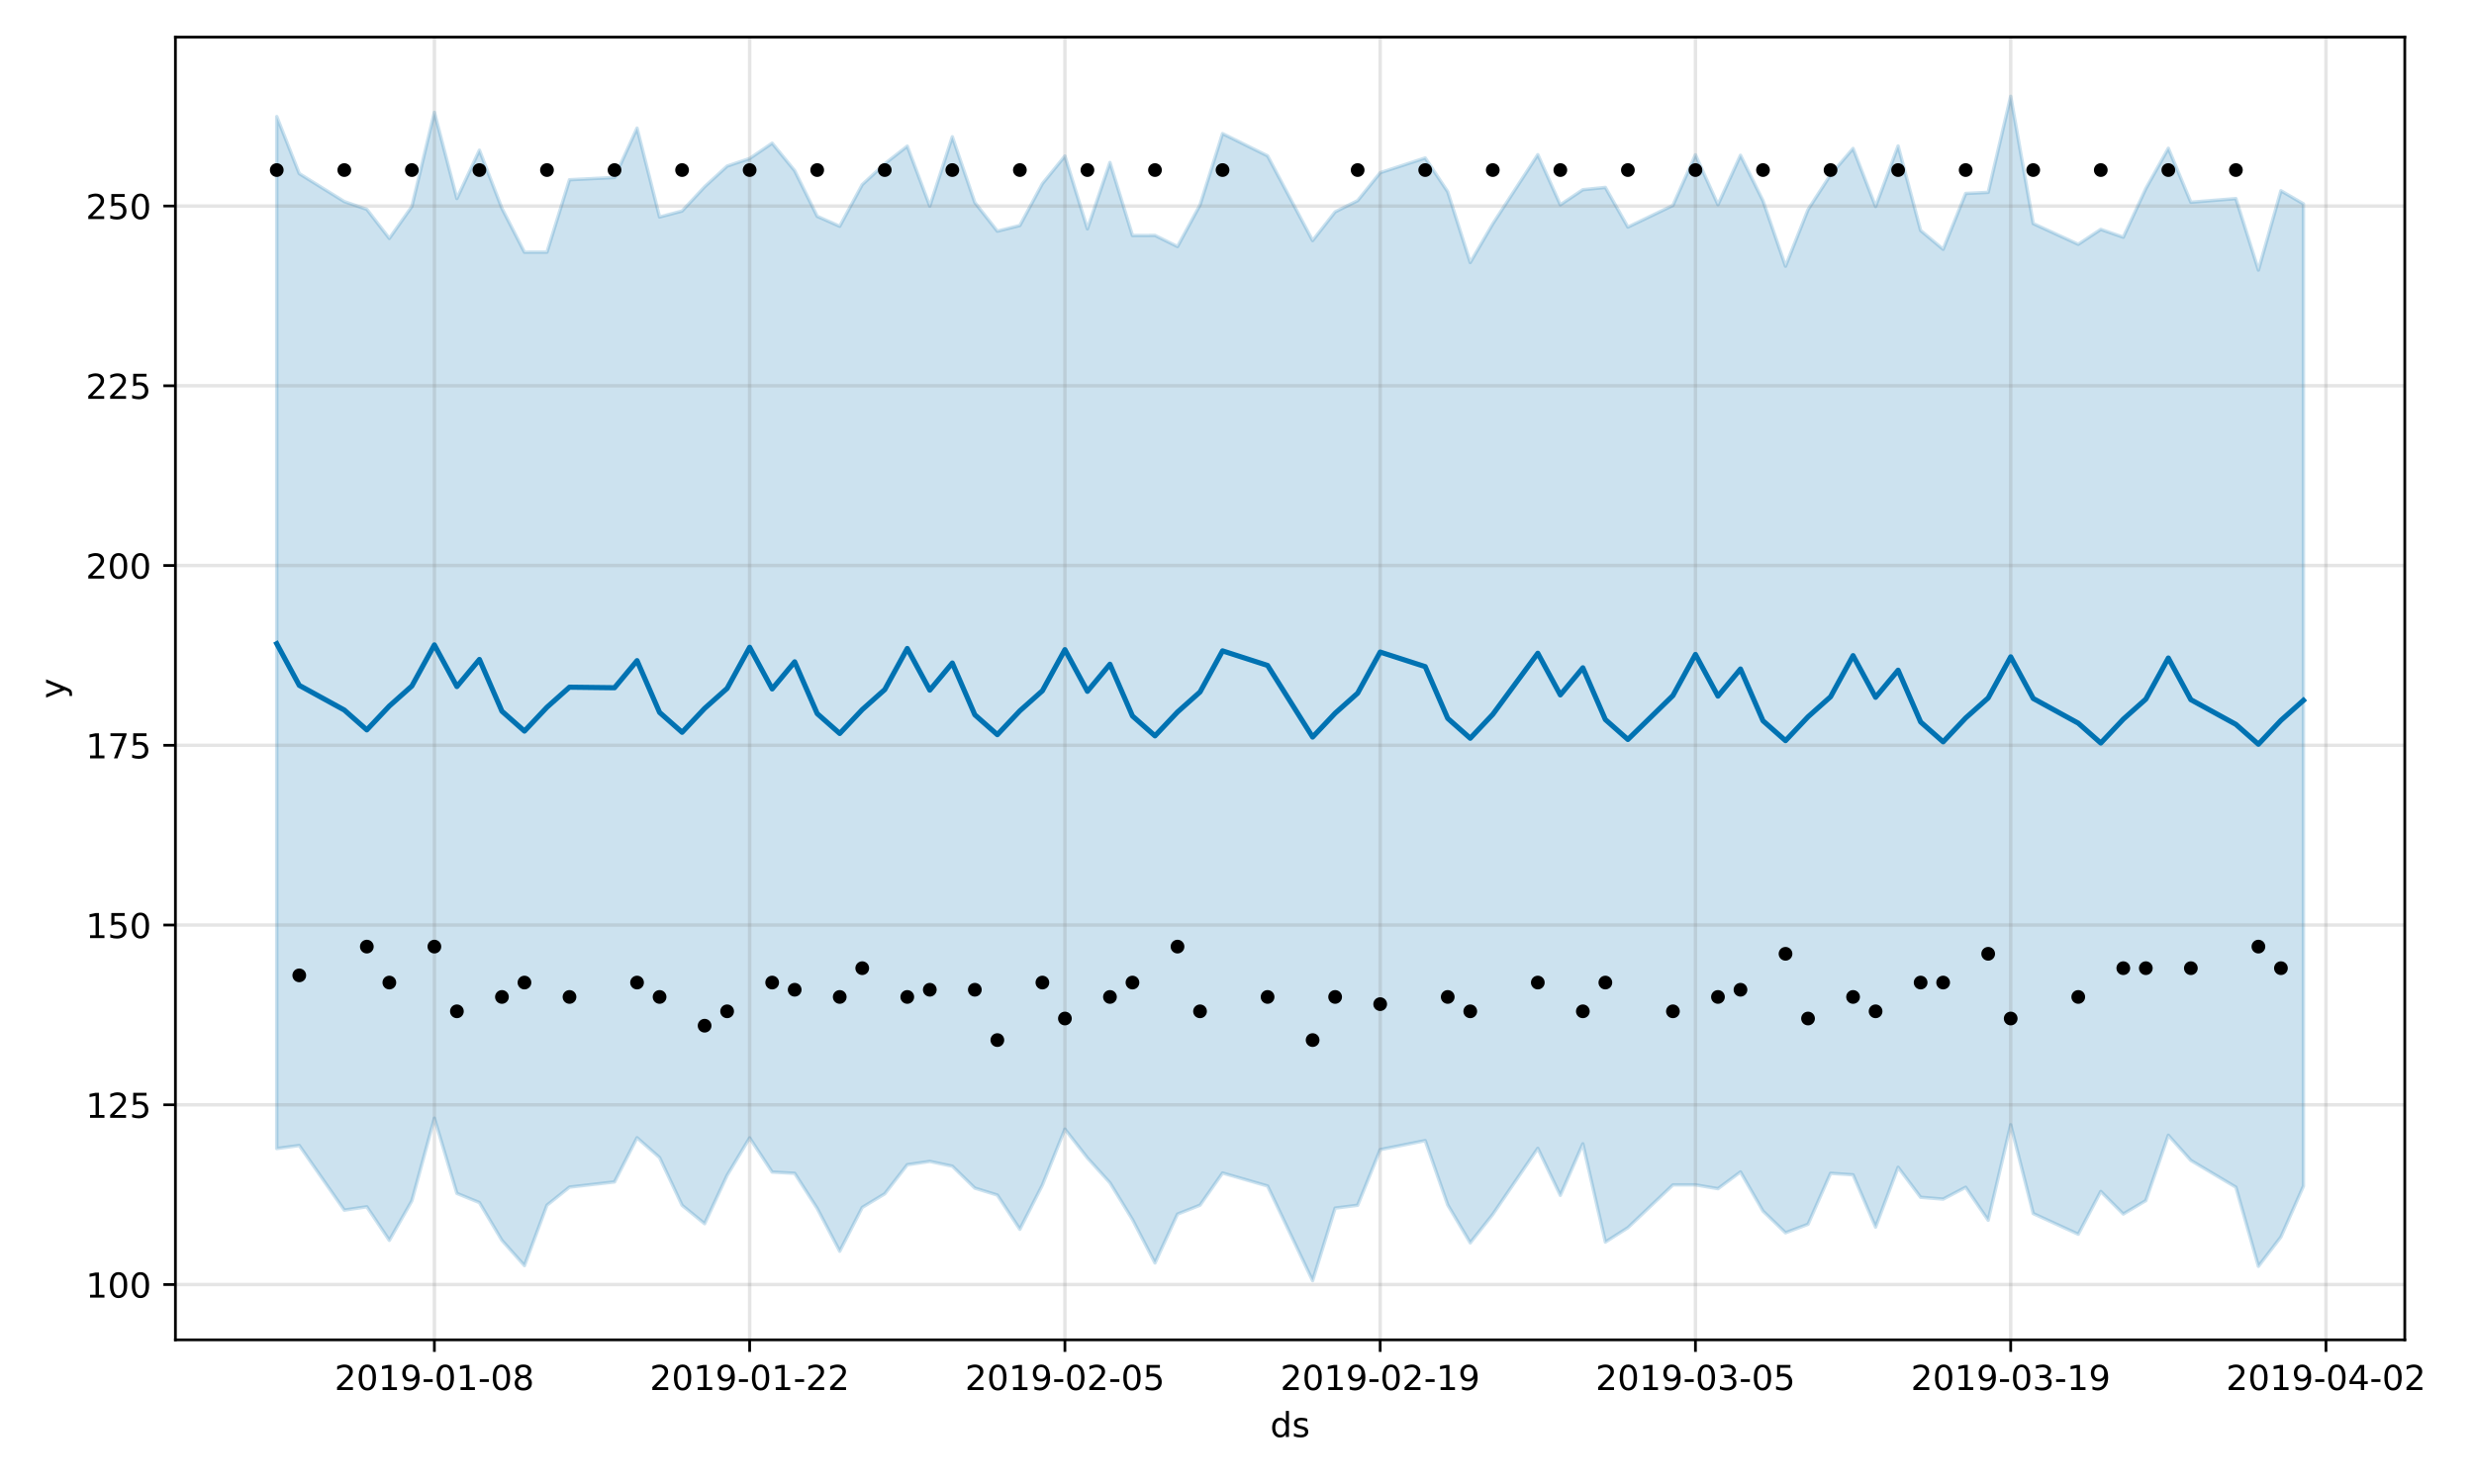<?xml version="1.0" encoding="utf-8" standalone="no"?>
<!DOCTYPE svg PUBLIC "-//W3C//DTD SVG 1.1//EN"
  "http://www.w3.org/Graphics/SVG/1.1/DTD/svg11.dtd">
<!-- Created with matplotlib (https://matplotlib.org/) -->
<svg height="432pt" version="1.1" viewBox="0 0 720 432" width="720pt" xmlns="http://www.w3.org/2000/svg" xmlns:xlink="http://www.w3.org/1999/xlink">
 <defs>
  <style type="text/css">
*{stroke-linecap:butt;stroke-linejoin:round;}
  </style>
 </defs>
 <g id="figure_1">
  <g id="patch_1">
   <path d="M 0 432 
L 720 432 
L 720 0 
L 0 0 
z
" style="fill:#ffffff;"/>
  </g>
  <g id="axes_1">
   <g id="patch_2">
    <path d="M 51.05 390.04 
L 699.857 390.04 
L 699.857 10.8 
L 51.05 10.8 
z
" style="fill:#ffffff;"/>
   </g>
   <g id="PolyCollection_1">
    <defs>
     <path d="M 80.541 -398.064 
L 80.541 -97.652 
L 87.095 -98.541 
L 100.202 -79.726 
L 106.756 -80.696 
L 113.309 -70.924 
L 119.863 -82.439 
L 126.417 -106.493 
L 132.97 -84.598 
L 139.524 -81.917 
L 146.077 -70.921 
L 152.631 -63.577 
L 159.185 -81.162 
L 165.738 -86.425 
L 178.845 -87.931 
L 185.399 -100.795 
L 191.953 -95.029 
L 198.506 -81.13 
L 205.06 -75.774 
L 211.613 -89.851 
L 218.167 -100.759 
L 224.721 -90.798 
L 231.274 -90.443 
L 237.828 -80.222 
L 244.381 -67.769 
L 250.935 -80.5 
L 257.489 -84.482 
L 264.042 -92.944 
L 270.596 -93.905 
L 277.15 -92.519 
L 283.703 -86.131 
L 290.257 -84.108 
L 296.81 -74.151 
L 303.364 -87.032 
L 309.918 -103.302 
L 316.471 -94.914 
L 323.025 -87.682 
L 329.578 -76.982 
L 336.132 -64.354 
L 342.686 -78.562 
L 349.239 -81.161 
L 355.793 -90.53 
L 368.9 -86.745 
L 382.007 -59.198 
L 388.561 -80.313 
L 395.114 -81.132 
L 401.668 -97.335 
L 414.775 -99.956 
L 421.329 -81.246 
L 427.883 -70.201 
L 434.436 -78.481 
L 447.543 -97.708 
L 454.097 -84.036 
L 460.651 -99.029 
L 467.204 -70.427 
L 473.758 -74.607 
L 486.865 -87.063 
L 493.419 -87.082 
L 499.972 -85.967 
L 506.526 -90.84 
L 513.079 -79.448 
L 519.633 -73.132 
L 526.187 -75.61 
L 532.74 -90.438 
L 539.294 -90.006 
L 545.847 -74.796 
L 552.401 -92.189 
L 558.955 -83.466 
L 565.508 -82.929 
L 572.062 -86.38 
L 578.616 -76.781 
L 585.169 -104.565 
L 591.723 -78.733 
L 604.83 -72.709 
L 611.384 -85.161 
L 617.937 -78.591 
L 624.491 -82.498 
L 631.044 -101.525 
L 637.598 -94.195 
L 650.705 -86.399 
L 657.259 -63.376 
L 663.812 -71.933 
L 670.366 -86.715 
L 670.366 -372.665 
L 670.366 -372.665 
L 663.812 -376.474 
L 657.259 -353.38 
L 650.705 -374.189 
L 637.598 -373.137 
L 631.044 -388.833 
L 624.491 -377.089 
L 617.937 -362.954 
L 611.384 -365.226 
L 604.83 -360.888 
L 591.723 -366.92 
L 585.169 -403.962 
L 578.616 -376.005 
L 572.062 -375.688 
L 565.508 -359.431 
L 558.955 -364.908 
L 552.401 -389.51 
L 545.847 -371.887 
L 539.294 -388.789 
L 532.74 -381.12 
L 526.187 -370.979 
L 519.633 -354.511 
L 513.079 -373.541 
L 506.526 -386.791 
L 499.972 -372.414 
L 493.419 -386.937 
L 486.865 -372.204 
L 473.758 -365.898 
L 467.204 -377.442 
L 460.651 -376.781 
L 454.097 -372.382 
L 447.543 -386.978 
L 434.436 -366.829 
L 427.883 -355.578 
L 421.329 -376.172 
L 414.775 -386.018 
L 401.668 -381.722 
L 395.114 -373.599 
L 388.561 -370.332 
L 382.007 -361.963 
L 368.9 -386.634 
L 355.793 -393.107 
L 349.239 -372.328 
L 342.686 -360.228 
L 336.132 -363.473 
L 329.578 -363.445 
L 323.025 -384.702 
L 316.471 -365.382 
L 309.918 -386.584 
L 303.364 -378.53 
L 296.81 -366.361 
L 290.257 -364.708 
L 283.703 -373.052 
L 277.15 -392.183 
L 270.596 -371.992 
L 264.042 -389.455 
L 257.489 -384.32 
L 250.935 -378.253 
L 244.381 -366.139 
L 237.828 -369.033 
L 231.274 -382.307 
L 224.721 -390.323 
L 218.167 -385.853 
L 211.613 -383.65 
L 205.06 -377.631 
L 198.506 -370.566 
L 191.953 -368.835 
L 185.399 -394.702 
L 178.845 -380.332 
L 165.738 -379.678 
L 159.185 -358.604 
L 152.631 -358.585 
L 146.077 -371.354 
L 139.524 -388.274 
L 132.97 -374.212 
L 126.417 -399.306 
L 119.863 -371.887 
L 113.309 -362.601 
L 106.756 -371.062 
L 100.202 -373.323 
L 87.095 -381.47 
L 80.541 -398.064 
z
" id="m9d3885a74e" style="stroke:#0072b2;stroke-opacity:0.2;"/>
    </defs>
    <g clip-path="url(#pf65ac2bc57)">
     <use style="fill:#0072b2;fill-opacity:0.2;stroke:#0072b2;stroke-opacity:0.2;" x="0" xlink:href="#m9d3885a74e" y="432"/>
    </g>
   </g>
   <g id="matplotlib.axis_1">
    <g id="xtick_1">
     <g id="line2d_1">
      <path clip-path="url(#pf65ac2bc57)" d="M 126.417 390.04 
L 126.417 10.8 
" style="fill:none;stroke:#808080;stroke-linecap:square;stroke-opacity:0.2;"/>
     </g>
     <g id="line2d_2">
      <defs>
       <path d="M 0 0 
L 0 3.5 
" id="m117e976477" style="stroke:#000000;stroke-width:0.8;"/>
      </defs>
      <g>
       <use style="stroke:#000000;stroke-width:0.8;" x="126.417" xlink:href="#m117e976477" y="390.04"/>
      </g>
     </g>
     <g id="text_1">
      <!-- 2019-01-08 -->
      <defs>
       <path d="M 19.188 8.297 
L 53.609 8.297 
L 53.609 0 
L 7.328 0 
L 7.328 8.297 
Q 12.938 14.109 22.625 23.891 
Q 32.328 33.688 34.812 36.531 
Q 39.547 41.844 41.422 45.531 
Q 43.312 49.219 43.312 52.781 
Q 43.312 58.594 39.234 62.25 
Q 35.156 65.922 28.609 65.922 
Q 23.969 65.922 18.812 64.312 
Q 13.672 62.703 7.812 59.422 
L 7.812 69.391 
Q 13.766 71.781 18.938 73 
Q 24.125 74.219 28.422 74.219 
Q 39.75 74.219 46.484 68.547 
Q 53.219 62.891 53.219 53.422 
Q 53.219 48.922 51.531 44.891 
Q 49.859 40.875 45.406 35.406 
Q 44.188 33.984 37.641 27.219 
Q 31.109 20.453 19.188 8.297 
z
" id="DejaVuSans-50"/>
       <path d="M 31.781 66.406 
Q 24.172 66.406 20.328 58.906 
Q 16.5 51.422 16.5 36.375 
Q 16.5 21.391 20.328 13.891 
Q 24.172 6.391 31.781 6.391 
Q 39.453 6.391 43.281 13.891 
Q 47.125 21.391 47.125 36.375 
Q 47.125 51.422 43.281 58.906 
Q 39.453 66.406 31.781 66.406 
z
M 31.781 74.219 
Q 44.047 74.219 50.516 64.516 
Q 56.984 54.828 56.984 36.375 
Q 56.984 17.969 50.516 8.266 
Q 44.047 -1.422 31.781 -1.422 
Q 19.531 -1.422 13.062 8.266 
Q 6.594 17.969 6.594 36.375 
Q 6.594 54.828 13.062 64.516 
Q 19.531 74.219 31.781 74.219 
z
" id="DejaVuSans-48"/>
       <path d="M 12.406 8.297 
L 28.516 8.297 
L 28.516 63.922 
L 10.984 60.406 
L 10.984 69.391 
L 28.422 72.906 
L 38.281 72.906 
L 38.281 8.297 
L 54.391 8.297 
L 54.391 0 
L 12.406 0 
z
" id="DejaVuSans-49"/>
       <path d="M 10.984 1.516 
L 10.984 10.5 
Q 14.703 8.734 18.5 7.812 
Q 22.312 6.891 25.984 6.891 
Q 35.75 6.891 40.891 13.453 
Q 46.047 20.016 46.781 33.406 
Q 43.953 29.203 39.594 26.953 
Q 35.25 24.703 29.984 24.703 
Q 19.047 24.703 12.672 31.312 
Q 6.297 37.938 6.297 49.422 
Q 6.297 60.641 12.938 67.422 
Q 19.578 74.219 30.609 74.219 
Q 43.266 74.219 49.922 64.516 
Q 56.594 54.828 56.594 36.375 
Q 56.594 19.141 48.406 8.859 
Q 40.234 -1.422 26.422 -1.422 
Q 22.703 -1.422 18.891 -0.688 
Q 15.094 0.047 10.984 1.516 
z
M 30.609 32.422 
Q 37.25 32.422 41.125 36.953 
Q 45.016 41.5 45.016 49.422 
Q 45.016 57.281 41.125 61.844 
Q 37.25 66.406 30.609 66.406 
Q 23.969 66.406 20.094 61.844 
Q 16.219 57.281 16.219 49.422 
Q 16.219 41.5 20.094 36.953 
Q 23.969 32.422 30.609 32.422 
z
" id="DejaVuSans-57"/>
       <path d="M 4.891 31.391 
L 31.203 31.391 
L 31.203 23.391 
L 4.891 23.391 
z
" id="DejaVuSans-45"/>
       <path d="M 31.781 34.625 
Q 24.75 34.625 20.719 30.859 
Q 16.703 27.094 16.703 20.516 
Q 16.703 13.922 20.719 10.156 
Q 24.75 6.391 31.781 6.391 
Q 38.812 6.391 42.859 10.172 
Q 46.922 13.969 46.922 20.516 
Q 46.922 27.094 42.891 30.859 
Q 38.875 34.625 31.781 34.625 
z
M 21.922 38.812 
Q 15.578 40.375 12.031 44.719 
Q 8.5 49.078 8.5 55.328 
Q 8.5 64.062 14.719 69.141 
Q 20.953 74.219 31.781 74.219 
Q 42.672 74.219 48.875 69.141 
Q 55.078 64.062 55.078 55.328 
Q 55.078 49.078 51.531 44.719 
Q 48 40.375 41.703 38.812 
Q 48.828 37.156 52.797 32.312 
Q 56.781 27.484 56.781 20.516 
Q 56.781 9.906 50.312 4.234 
Q 43.844 -1.422 31.781 -1.422 
Q 19.734 -1.422 13.25 4.234 
Q 6.781 9.906 6.781 20.516 
Q 6.781 27.484 10.781 32.312 
Q 14.797 37.156 21.922 38.812 
z
M 18.312 54.391 
Q 18.312 48.734 21.844 45.562 
Q 25.391 42.391 31.781 42.391 
Q 38.141 42.391 41.719 45.562 
Q 45.312 48.734 45.312 54.391 
Q 45.312 60.062 41.719 63.234 
Q 38.141 66.406 31.781 66.406 
Q 25.391 66.406 21.844 63.234 
Q 18.312 60.062 18.312 54.391 
z
" id="DejaVuSans-56"/>
      </defs>
      <g transform="translate(97.359 404.638)scale(0.1 -0.1)">
       <use xlink:href="#DejaVuSans-50"/>
       <use x="63.623" xlink:href="#DejaVuSans-48"/>
       <use x="127.246" xlink:href="#DejaVuSans-49"/>
       <use x="190.869" xlink:href="#DejaVuSans-57"/>
       <use x="254.492" xlink:href="#DejaVuSans-45"/>
       <use x="290.576" xlink:href="#DejaVuSans-48"/>
       <use x="354.199" xlink:href="#DejaVuSans-49"/>
       <use x="417.822" xlink:href="#DejaVuSans-45"/>
       <use x="453.906" xlink:href="#DejaVuSans-48"/>
       <use x="517.529" xlink:href="#DejaVuSans-56"/>
      </g>
     </g>
    </g>
    <g id="xtick_2">
     <g id="line2d_3">
      <path clip-path="url(#pf65ac2bc57)" d="M 218.167 390.04 
L 218.167 10.8 
" style="fill:none;stroke:#808080;stroke-linecap:square;stroke-opacity:0.2;"/>
     </g>
     <g id="line2d_4">
      <g>
       <use style="stroke:#000000;stroke-width:0.8;" x="218.167" xlink:href="#m117e976477" y="390.04"/>
      </g>
     </g>
     <g id="text_2">
      <!-- 2019-01-22 -->
      <g transform="translate(189.109 404.638)scale(0.1 -0.1)">
       <use xlink:href="#DejaVuSans-50"/>
       <use x="63.623" xlink:href="#DejaVuSans-48"/>
       <use x="127.246" xlink:href="#DejaVuSans-49"/>
       <use x="190.869" xlink:href="#DejaVuSans-57"/>
       <use x="254.492" xlink:href="#DejaVuSans-45"/>
       <use x="290.576" xlink:href="#DejaVuSans-48"/>
       <use x="354.199" xlink:href="#DejaVuSans-49"/>
       <use x="417.822" xlink:href="#DejaVuSans-45"/>
       <use x="453.906" xlink:href="#DejaVuSans-50"/>
       <use x="517.529" xlink:href="#DejaVuSans-50"/>
      </g>
     </g>
    </g>
    <g id="xtick_3">
     <g id="line2d_5">
      <path clip-path="url(#pf65ac2bc57)" d="M 309.918 390.04 
L 309.918 10.8 
" style="fill:none;stroke:#808080;stroke-linecap:square;stroke-opacity:0.2;"/>
     </g>
     <g id="line2d_6">
      <g>
       <use style="stroke:#000000;stroke-width:0.8;" x="309.918" xlink:href="#m117e976477" y="390.04"/>
      </g>
     </g>
     <g id="text_3">
      <!-- 2019-02-05 -->
      <defs>
       <path d="M 10.797 72.906 
L 49.516 72.906 
L 49.516 64.594 
L 19.828 64.594 
L 19.828 46.734 
Q 21.969 47.469 24.109 47.828 
Q 26.266 48.188 28.422 48.188 
Q 40.625 48.188 47.75 41.5 
Q 54.891 34.812 54.891 23.391 
Q 54.891 11.625 47.562 5.094 
Q 40.234 -1.422 26.906 -1.422 
Q 22.312 -1.422 17.547 -0.641 
Q 12.797 0.141 7.719 1.703 
L 7.719 11.625 
Q 12.109 9.234 16.797 8.062 
Q 21.484 6.891 26.703 6.891 
Q 35.156 6.891 40.078 11.328 
Q 45.016 15.766 45.016 23.391 
Q 45.016 31 40.078 35.438 
Q 35.156 39.891 26.703 39.891 
Q 22.75 39.891 18.812 39.016 
Q 14.891 38.141 10.797 36.281 
z
" id="DejaVuSans-53"/>
      </defs>
      <g transform="translate(280.86 404.638)scale(0.1 -0.1)">
       <use xlink:href="#DejaVuSans-50"/>
       <use x="63.623" xlink:href="#DejaVuSans-48"/>
       <use x="127.246" xlink:href="#DejaVuSans-49"/>
       <use x="190.869" xlink:href="#DejaVuSans-57"/>
       <use x="254.492" xlink:href="#DejaVuSans-45"/>
       <use x="290.576" xlink:href="#DejaVuSans-48"/>
       <use x="354.199" xlink:href="#DejaVuSans-50"/>
       <use x="417.822" xlink:href="#DejaVuSans-45"/>
       <use x="453.906" xlink:href="#DejaVuSans-48"/>
       <use x="517.529" xlink:href="#DejaVuSans-53"/>
      </g>
     </g>
    </g>
    <g id="xtick_4">
     <g id="line2d_7">
      <path clip-path="url(#pf65ac2bc57)" d="M 401.668 390.04 
L 401.668 10.8 
" style="fill:none;stroke:#808080;stroke-linecap:square;stroke-opacity:0.2;"/>
     </g>
     <g id="line2d_8">
      <g>
       <use style="stroke:#000000;stroke-width:0.8;" x="401.668" xlink:href="#m117e976477" y="390.04"/>
      </g>
     </g>
     <g id="text_4">
      <!-- 2019-02-19 -->
      <g transform="translate(372.61 404.638)scale(0.1 -0.1)">
       <use xlink:href="#DejaVuSans-50"/>
       <use x="63.623" xlink:href="#DejaVuSans-48"/>
       <use x="127.246" xlink:href="#DejaVuSans-49"/>
       <use x="190.869" xlink:href="#DejaVuSans-57"/>
       <use x="254.492" xlink:href="#DejaVuSans-45"/>
       <use x="290.576" xlink:href="#DejaVuSans-48"/>
       <use x="354.199" xlink:href="#DejaVuSans-50"/>
       <use x="417.822" xlink:href="#DejaVuSans-45"/>
       <use x="453.906" xlink:href="#DejaVuSans-49"/>
       <use x="517.529" xlink:href="#DejaVuSans-57"/>
      </g>
     </g>
    </g>
    <g id="xtick_5">
     <g id="line2d_9">
      <path clip-path="url(#pf65ac2bc57)" d="M 493.419 390.04 
L 493.419 10.8 
" style="fill:none;stroke:#808080;stroke-linecap:square;stroke-opacity:0.2;"/>
     </g>
     <g id="line2d_10">
      <g>
       <use style="stroke:#000000;stroke-width:0.8;" x="493.419" xlink:href="#m117e976477" y="390.04"/>
      </g>
     </g>
     <g id="text_5">
      <!-- 2019-03-05 -->
      <defs>
       <path d="M 40.578 39.312 
Q 47.656 37.797 51.625 33 
Q 55.609 28.219 55.609 21.188 
Q 55.609 10.406 48.188 4.484 
Q 40.766 -1.422 27.094 -1.422 
Q 22.516 -1.422 17.656 -0.516 
Q 12.797 0.391 7.625 2.203 
L 7.625 11.719 
Q 11.719 9.328 16.594 8.109 
Q 21.484 6.891 26.812 6.891 
Q 36.078 6.891 40.938 10.547 
Q 45.797 14.203 45.797 21.188 
Q 45.797 27.641 41.281 31.266 
Q 36.766 34.906 28.719 34.906 
L 20.219 34.906 
L 20.219 43.016 
L 29.109 43.016 
Q 36.375 43.016 40.234 45.922 
Q 44.094 48.828 44.094 54.297 
Q 44.094 59.906 40.109 62.906 
Q 36.141 65.922 28.719 65.922 
Q 24.656 65.922 20.016 65.031 
Q 15.375 64.156 9.812 62.312 
L 9.812 71.094 
Q 15.438 72.656 20.344 73.438 
Q 25.25 74.219 29.594 74.219 
Q 40.828 74.219 47.359 69.109 
Q 53.906 64.016 53.906 55.328 
Q 53.906 49.266 50.438 45.094 
Q 46.969 40.922 40.578 39.312 
z
" id="DejaVuSans-51"/>
      </defs>
      <g transform="translate(464.361 404.638)scale(0.1 -0.1)">
       <use xlink:href="#DejaVuSans-50"/>
       <use x="63.623" xlink:href="#DejaVuSans-48"/>
       <use x="127.246" xlink:href="#DejaVuSans-49"/>
       <use x="190.869" xlink:href="#DejaVuSans-57"/>
       <use x="254.492" xlink:href="#DejaVuSans-45"/>
       <use x="290.576" xlink:href="#DejaVuSans-48"/>
       <use x="354.199" xlink:href="#DejaVuSans-51"/>
       <use x="417.822" xlink:href="#DejaVuSans-45"/>
       <use x="453.906" xlink:href="#DejaVuSans-48"/>
       <use x="517.529" xlink:href="#DejaVuSans-53"/>
      </g>
     </g>
    </g>
    <g id="xtick_6">
     <g id="line2d_11">
      <path clip-path="url(#pf65ac2bc57)" d="M 585.169 390.04 
L 585.169 10.8 
" style="fill:none;stroke:#808080;stroke-linecap:square;stroke-opacity:0.2;"/>
     </g>
     <g id="line2d_12">
      <g>
       <use style="stroke:#000000;stroke-width:0.8;" x="585.169" xlink:href="#m117e976477" y="390.04"/>
      </g>
     </g>
     <g id="text_6">
      <!-- 2019-03-19 -->
      <g transform="translate(556.111 404.638)scale(0.1 -0.1)">
       <use xlink:href="#DejaVuSans-50"/>
       <use x="63.623" xlink:href="#DejaVuSans-48"/>
       <use x="127.246" xlink:href="#DejaVuSans-49"/>
       <use x="190.869" xlink:href="#DejaVuSans-57"/>
       <use x="254.492" xlink:href="#DejaVuSans-45"/>
       <use x="290.576" xlink:href="#DejaVuSans-48"/>
       <use x="354.199" xlink:href="#DejaVuSans-51"/>
       <use x="417.822" xlink:href="#DejaVuSans-45"/>
       <use x="453.906" xlink:href="#DejaVuSans-49"/>
       <use x="517.529" xlink:href="#DejaVuSans-57"/>
      </g>
     </g>
    </g>
    <g id="xtick_7">
     <g id="line2d_13">
      <path clip-path="url(#pf65ac2bc57)" d="M 676.92 390.04 
L 676.92 10.8 
" style="fill:none;stroke:#808080;stroke-linecap:square;stroke-opacity:0.2;"/>
     </g>
     <g id="line2d_14">
      <g>
       <use style="stroke:#000000;stroke-width:0.8;" x="676.92" xlink:href="#m117e976477" y="390.04"/>
      </g>
     </g>
     <g id="text_7">
      <!-- 2019-04-02 -->
      <defs>
       <path d="M 37.797 64.312 
L 12.891 25.391 
L 37.797 25.391 
z
M 35.203 72.906 
L 47.609 72.906 
L 47.609 25.391 
L 58.016 25.391 
L 58.016 17.188 
L 47.609 17.188 
L 47.609 0 
L 37.797 0 
L 37.797 17.188 
L 4.891 17.188 
L 4.891 26.703 
z
" id="DejaVuSans-52"/>
      </defs>
      <g transform="translate(647.862 404.638)scale(0.1 -0.1)">
       <use xlink:href="#DejaVuSans-50"/>
       <use x="63.623" xlink:href="#DejaVuSans-48"/>
       <use x="127.246" xlink:href="#DejaVuSans-49"/>
       <use x="190.869" xlink:href="#DejaVuSans-57"/>
       <use x="254.492" xlink:href="#DejaVuSans-45"/>
       <use x="290.576" xlink:href="#DejaVuSans-48"/>
       <use x="354.199" xlink:href="#DejaVuSans-52"/>
       <use x="417.822" xlink:href="#DejaVuSans-45"/>
       <use x="453.906" xlink:href="#DejaVuSans-48"/>
       <use x="517.529" xlink:href="#DejaVuSans-50"/>
      </g>
     </g>
    </g>
    <g id="text_8">
     <!-- ds -->
     <defs>
      <path d="M 45.406 46.391 
L 45.406 75.984 
L 54.391 75.984 
L 54.391 0 
L 45.406 0 
L 45.406 8.203 
Q 42.578 3.328 38.25 0.953 
Q 33.938 -1.422 27.875 -1.422 
Q 17.969 -1.422 11.734 6.484 
Q 5.516 14.406 5.516 27.297 
Q 5.516 40.188 11.734 48.094 
Q 17.969 56 27.875 56 
Q 33.938 56 38.25 53.625 
Q 42.578 51.266 45.406 46.391 
z
M 14.797 27.297 
Q 14.797 17.391 18.875 11.75 
Q 22.953 6.109 30.078 6.109 
Q 37.203 6.109 41.297 11.75 
Q 45.406 17.391 45.406 27.297 
Q 45.406 37.203 41.297 42.844 
Q 37.203 48.484 30.078 48.484 
Q 22.953 48.484 18.875 42.844 
Q 14.797 37.203 14.797 27.297 
z
" id="DejaVuSans-100"/>
      <path d="M 44.281 53.078 
L 44.281 44.578 
Q 40.484 46.531 36.375 47.5 
Q 32.281 48.484 27.875 48.484 
Q 21.188 48.484 17.844 46.438 
Q 14.5 44.391 14.5 40.281 
Q 14.5 37.156 16.891 35.375 
Q 19.281 33.594 26.516 31.984 
L 29.594 31.297 
Q 39.156 29.25 43.188 25.516 
Q 47.219 21.781 47.219 15.094 
Q 47.219 7.469 41.188 3.016 
Q 35.156 -1.422 24.609 -1.422 
Q 20.219 -1.422 15.453 -0.562 
Q 10.688 0.297 5.422 2 
L 5.422 11.281 
Q 10.406 8.688 15.234 7.391 
Q 20.062 6.109 24.812 6.109 
Q 31.156 6.109 34.562 8.281 
Q 37.984 10.453 37.984 14.406 
Q 37.984 18.062 35.516 20.016 
Q 33.062 21.969 24.703 23.781 
L 21.578 24.516 
Q 13.234 26.266 9.516 29.906 
Q 5.812 33.547 5.812 39.891 
Q 5.812 47.609 11.281 51.797 
Q 16.75 56 26.812 56 
Q 31.781 56 36.172 55.266 
Q 40.578 54.547 44.281 53.078 
z
" id="DejaVuSans-115"/>
     </defs>
     <g transform="translate(369.675 418.317)scale(0.1 -0.1)">
      <use xlink:href="#DejaVuSans-100"/>
      <use x="63.477" xlink:href="#DejaVuSans-115"/>
     </g>
    </g>
   </g>
   <g id="matplotlib.axis_2">
    <g id="ytick_1">
     <g id="line2d_15">
      <path clip-path="url(#pf65ac2bc57)" d="M 51.05 373.94 
L 699.857 373.94 
" style="fill:none;stroke:#808080;stroke-linecap:square;stroke-opacity:0.2;"/>
     </g>
     <g id="line2d_16">
      <defs>
       <path d="M 0 0 
L -3.5 0 
" id="m05d7b92b99" style="stroke:#000000;stroke-width:0.8;"/>
      </defs>
      <g>
       <use style="stroke:#000000;stroke-width:0.8;" x="51.05" xlink:href="#m05d7b92b99" y="373.94"/>
      </g>
     </g>
     <g id="text_9">
      <!-- 100 -->
      <g transform="translate(24.962 377.739)scale(0.1 -0.1)">
       <use xlink:href="#DejaVuSans-49"/>
       <use x="63.623" xlink:href="#DejaVuSans-48"/>
       <use x="127.246" xlink:href="#DejaVuSans-48"/>
      </g>
     </g>
    </g>
    <g id="ytick_2">
     <g id="line2d_17">
      <path clip-path="url(#pf65ac2bc57)" d="M 51.05 321.612 
L 699.857 321.612 
" style="fill:none;stroke:#808080;stroke-linecap:square;stroke-opacity:0.2;"/>
     </g>
     <g id="line2d_18">
      <g>
       <use style="stroke:#000000;stroke-width:0.8;" x="51.05" xlink:href="#m05d7b92b99" y="321.612"/>
      </g>
     </g>
     <g id="text_10">
      <!-- 125 -->
      <g transform="translate(24.962 325.411)scale(0.1 -0.1)">
       <use xlink:href="#DejaVuSans-49"/>
       <use x="63.623" xlink:href="#DejaVuSans-50"/>
       <use x="127.246" xlink:href="#DejaVuSans-53"/>
      </g>
     </g>
    </g>
    <g id="ytick_3">
     <g id="line2d_19">
      <path clip-path="url(#pf65ac2bc57)" d="M 51.05 269.283 
L 699.857 269.283 
" style="fill:none;stroke:#808080;stroke-linecap:square;stroke-opacity:0.2;"/>
     </g>
     <g id="line2d_20">
      <g>
       <use style="stroke:#000000;stroke-width:0.8;" x="51.05" xlink:href="#m05d7b92b99" y="269.283"/>
      </g>
     </g>
     <g id="text_11">
      <!-- 150 -->
      <g transform="translate(24.962 273.083)scale(0.1 -0.1)">
       <use xlink:href="#DejaVuSans-49"/>
       <use x="63.623" xlink:href="#DejaVuSans-53"/>
       <use x="127.246" xlink:href="#DejaVuSans-48"/>
      </g>
     </g>
    </g>
    <g id="ytick_4">
     <g id="line2d_21">
      <path clip-path="url(#pf65ac2bc57)" d="M 51.05 216.955 
L 699.857 216.955 
" style="fill:none;stroke:#808080;stroke-linecap:square;stroke-opacity:0.2;"/>
     </g>
     <g id="line2d_22">
      <g>
       <use style="stroke:#000000;stroke-width:0.8;" x="51.05" xlink:href="#m05d7b92b99" y="216.955"/>
      </g>
     </g>
     <g id="text_12">
      <!-- 175 -->
      <defs>
       <path d="M 8.203 72.906 
L 55.078 72.906 
L 55.078 68.703 
L 28.609 0 
L 18.312 0 
L 43.219 64.594 
L 8.203 64.594 
z
" id="DejaVuSans-55"/>
      </defs>
      <g transform="translate(24.962 220.754)scale(0.1 -0.1)">
       <use xlink:href="#DejaVuSans-49"/>
       <use x="63.623" xlink:href="#DejaVuSans-55"/>
       <use x="127.246" xlink:href="#DejaVuSans-53"/>
      </g>
     </g>
    </g>
    <g id="ytick_5">
     <g id="line2d_23">
      <path clip-path="url(#pf65ac2bc57)" d="M 51.05 164.627 
L 699.857 164.627 
" style="fill:none;stroke:#808080;stroke-linecap:square;stroke-opacity:0.2;"/>
     </g>
     <g id="line2d_24">
      <g>
       <use style="stroke:#000000;stroke-width:0.8;" x="51.05" xlink:href="#m05d7b92b99" y="164.627"/>
      </g>
     </g>
     <g id="text_13">
      <!-- 200 -->
      <g transform="translate(24.962 168.426)scale(0.1 -0.1)">
       <use xlink:href="#DejaVuSans-50"/>
       <use x="63.623" xlink:href="#DejaVuSans-48"/>
       <use x="127.246" xlink:href="#DejaVuSans-48"/>
      </g>
     </g>
    </g>
    <g id="ytick_6">
     <g id="line2d_25">
      <path clip-path="url(#pf65ac2bc57)" d="M 51.05 112.299 
L 699.857 112.299 
" style="fill:none;stroke:#808080;stroke-linecap:square;stroke-opacity:0.2;"/>
     </g>
     <g id="line2d_26">
      <g>
       <use style="stroke:#000000;stroke-width:0.8;" x="51.05" xlink:href="#m05d7b92b99" y="112.299"/>
      </g>
     </g>
     <g id="text_14">
      <!-- 225 -->
      <g transform="translate(24.962 116.098)scale(0.1 -0.1)">
       <use xlink:href="#DejaVuSans-50"/>
       <use x="63.623" xlink:href="#DejaVuSans-50"/>
       <use x="127.246" xlink:href="#DejaVuSans-53"/>
      </g>
     </g>
    </g>
    <g id="ytick_7">
     <g id="line2d_27">
      <path clip-path="url(#pf65ac2bc57)" d="M 51.05 59.971 
L 699.857 59.971 
" style="fill:none;stroke:#808080;stroke-linecap:square;stroke-opacity:0.2;"/>
     </g>
     <g id="line2d_28">
      <g>
       <use style="stroke:#000000;stroke-width:0.8;" x="51.05" xlink:href="#m05d7b92b99" y="59.971"/>
      </g>
     </g>
     <g id="text_15">
      <!-- 250 -->
      <g transform="translate(24.962 63.77)scale(0.1 -0.1)">
       <use xlink:href="#DejaVuSans-50"/>
       <use x="63.623" xlink:href="#DejaVuSans-53"/>
       <use x="127.246" xlink:href="#DejaVuSans-48"/>
      </g>
     </g>
    </g>
    <g id="text_16">
     <!-- y -->
     <defs>
      <path d="M 32.172 -5.078 
Q 28.375 -14.844 24.75 -17.812 
Q 21.141 -20.797 15.094 -20.797 
L 7.906 -20.797 
L 7.906 -13.281 
L 13.188 -13.281 
Q 16.891 -13.281 18.938 -11.516 
Q 21 -9.766 23.484 -3.219 
L 25.094 0.875 
L 2.984 54.688 
L 12.5 54.688 
L 29.594 11.922 
L 46.688 54.688 
L 56.203 54.688 
z
" id="DejaVuSans-121"/>
     </defs>
     <g transform="translate(18.883 203.379)rotate(-90)scale(0.1 -0.1)">
      <use xlink:href="#DejaVuSans-121"/>
     </g>
    </g>
   </g>
   <g id="line2d_29">
    <defs>
     <path d="M 0 1.5 
C 0.398 1.5 0.779 1.342 1.061 1.061 
C 1.342 0.779 1.5 0.398 1.5 0 
C 1.5 -0.398 1.342 -0.779 1.061 -1.061 
C 0.779 -1.342 0.398 -1.5 0 -1.5 
C -0.398 -1.5 -0.779 -1.342 -1.061 -1.061 
C -1.342 -0.779 -1.5 -0.398 -1.5 0 
C -1.5 0.398 -1.342 0.779 -1.061 1.061 
C -0.779 1.342 -0.398 1.5 0 1.5 
z
" id="m4aa6dd0220" style="stroke:#000000;"/>
    </defs>
    <g clip-path="url(#pf65ac2bc57)">
     <use style="stroke:#000000;" x="80.541" xlink:href="#m4aa6dd0220" y="49.505"/>
     <use style="stroke:#000000;" x="87.095" xlink:href="#m4aa6dd0220" y="283.935"/>
     <use style="stroke:#000000;" x="100.202" xlink:href="#m4aa6dd0220" y="49.505"/>
     <use style="stroke:#000000;" x="106.756" xlink:href="#m4aa6dd0220" y="275.563"/>
     <use style="stroke:#000000;" x="113.309" xlink:href="#m4aa6dd0220" y="286.028"/>
     <use style="stroke:#000000;" x="119.863" xlink:href="#m4aa6dd0220" y="49.505"/>
     <use style="stroke:#000000;" x="126.417" xlink:href="#m4aa6dd0220" y="275.563"/>
     <use style="stroke:#000000;" x="132.97" xlink:href="#m4aa6dd0220" y="294.401"/>
     <use style="stroke:#000000;" x="139.524" xlink:href="#m4aa6dd0220" y="49.505"/>
     <use style="stroke:#000000;" x="146.077" xlink:href="#m4aa6dd0220" y="290.215"/>
     <use style="stroke:#000000;" x="152.631" xlink:href="#m4aa6dd0220" y="286.028"/>
     <use style="stroke:#000000;" x="159.185" xlink:href="#m4aa6dd0220" y="49.505"/>
     <use style="stroke:#000000;" x="165.738" xlink:href="#m4aa6dd0220" y="290.215"/>
     <use style="stroke:#000000;" x="178.845" xlink:href="#m4aa6dd0220" y="49.505"/>
     <use style="stroke:#000000;" x="185.399" xlink:href="#m4aa6dd0220" y="286.028"/>
     <use style="stroke:#000000;" x="191.953" xlink:href="#m4aa6dd0220" y="290.215"/>
     <use style="stroke:#000000;" x="198.506" xlink:href="#m4aa6dd0220" y="49.505"/>
     <use style="stroke:#000000;" x="205.06" xlink:href="#m4aa6dd0220" y="298.587"/>
     <use style="stroke:#000000;" x="211.613" xlink:href="#m4aa6dd0220" y="294.401"/>
     <use style="stroke:#000000;" x="218.167" xlink:href="#m4aa6dd0220" y="49.505"/>
     <use style="stroke:#000000;" x="224.721" xlink:href="#m4aa6dd0220" y="286.028"/>
     <use style="stroke:#000000;" x="231.274" xlink:href="#m4aa6dd0220" y="288.121"/>
     <use style="stroke:#000000;" x="237.828" xlink:href="#m4aa6dd0220" y="49.505"/>
     <use style="stroke:#000000;" x="244.381" xlink:href="#m4aa6dd0220" y="290.215"/>
     <use style="stroke:#000000;" x="250.935" xlink:href="#m4aa6dd0220" y="281.842"/>
     <use style="stroke:#000000;" x="257.489" xlink:href="#m4aa6dd0220" y="49.505"/>
     <use style="stroke:#000000;" x="264.042" xlink:href="#m4aa6dd0220" y="290.215"/>
     <use style="stroke:#000000;" x="270.596" xlink:href="#m4aa6dd0220" y="288.121"/>
     <use style="stroke:#000000;" x="277.15" xlink:href="#m4aa6dd0220" y="49.505"/>
     <use style="stroke:#000000;" x="283.703" xlink:href="#m4aa6dd0220" y="288.121"/>
     <use style="stroke:#000000;" x="290.257" xlink:href="#m4aa6dd0220" y="302.773"/>
     <use style="stroke:#000000;" x="296.81" xlink:href="#m4aa6dd0220" y="49.505"/>
     <use style="stroke:#000000;" x="303.364" xlink:href="#m4aa6dd0220" y="286.028"/>
     <use style="stroke:#000000;" x="309.918" xlink:href="#m4aa6dd0220" y="296.494"/>
     <use style="stroke:#000000;" x="316.471" xlink:href="#m4aa6dd0220" y="49.505"/>
     <use style="stroke:#000000;" x="323.025" xlink:href="#m4aa6dd0220" y="290.215"/>
     <use style="stroke:#000000;" x="329.578" xlink:href="#m4aa6dd0220" y="286.028"/>
     <use style="stroke:#000000;" x="336.132" xlink:href="#m4aa6dd0220" y="49.505"/>
     <use style="stroke:#000000;" x="342.686" xlink:href="#m4aa6dd0220" y="275.563"/>
     <use style="stroke:#000000;" x="349.239" xlink:href="#m4aa6dd0220" y="294.401"/>
     <use style="stroke:#000000;" x="355.793" xlink:href="#m4aa6dd0220" y="49.505"/>
     <use style="stroke:#000000;" x="368.9" xlink:href="#m4aa6dd0220" y="290.215"/>
     <use style="stroke:#000000;" x="382.007" xlink:href="#m4aa6dd0220" y="302.773"/>
     <use style="stroke:#000000;" x="388.561" xlink:href="#m4aa6dd0220" y="290.215"/>
     <use style="stroke:#000000;" x="395.114" xlink:href="#m4aa6dd0220" y="49.505"/>
     <use style="stroke:#000000;" x="401.668" xlink:href="#m4aa6dd0220" y="292.308"/>
     <use style="stroke:#000000;" x="414.775" xlink:href="#m4aa6dd0220" y="49.505"/>
     <use style="stroke:#000000;" x="421.329" xlink:href="#m4aa6dd0220" y="290.215"/>
     <use style="stroke:#000000;" x="427.883" xlink:href="#m4aa6dd0220" y="294.401"/>
     <use style="stroke:#000000;" x="434.436" xlink:href="#m4aa6dd0220" y="49.505"/>
     <use style="stroke:#000000;" x="447.543" xlink:href="#m4aa6dd0220" y="286.028"/>
     <use style="stroke:#000000;" x="454.097" xlink:href="#m4aa6dd0220" y="49.505"/>
     <use style="stroke:#000000;" x="460.651" xlink:href="#m4aa6dd0220" y="294.401"/>
     <use style="stroke:#000000;" x="467.204" xlink:href="#m4aa6dd0220" y="286.028"/>
     <use style="stroke:#000000;" x="473.758" xlink:href="#m4aa6dd0220" y="49.505"/>
     <use style="stroke:#000000;" x="486.865" xlink:href="#m4aa6dd0220" y="294.401"/>
     <use style="stroke:#000000;" x="493.419" xlink:href="#m4aa6dd0220" y="49.505"/>
     <use style="stroke:#000000;" x="499.972" xlink:href="#m4aa6dd0220" y="290.215"/>
     <use style="stroke:#000000;" x="506.526" xlink:href="#m4aa6dd0220" y="288.121"/>
     <use style="stroke:#000000;" x="513.079" xlink:href="#m4aa6dd0220" y="49.505"/>
     <use style="stroke:#000000;" x="519.633" xlink:href="#m4aa6dd0220" y="277.656"/>
     <use style="stroke:#000000;" x="526.187" xlink:href="#m4aa6dd0220" y="296.494"/>
     <use style="stroke:#000000;" x="532.74" xlink:href="#m4aa6dd0220" y="49.505"/>
     <use style="stroke:#000000;" x="539.294" xlink:href="#m4aa6dd0220" y="290.215"/>
     <use style="stroke:#000000;" x="545.847" xlink:href="#m4aa6dd0220" y="294.401"/>
     <use style="stroke:#000000;" x="552.401" xlink:href="#m4aa6dd0220" y="49.505"/>
     <use style="stroke:#000000;" x="558.955" xlink:href="#m4aa6dd0220" y="286.028"/>
     <use style="stroke:#000000;" x="565.508" xlink:href="#m4aa6dd0220" y="286.028"/>
     <use style="stroke:#000000;" x="572.062" xlink:href="#m4aa6dd0220" y="49.505"/>
     <use style="stroke:#000000;" x="578.616" xlink:href="#m4aa6dd0220" y="277.656"/>
     <use style="stroke:#000000;" x="585.169" xlink:href="#m4aa6dd0220" y="296.494"/>
     <use style="stroke:#000000;" x="591.723" xlink:href="#m4aa6dd0220" y="49.505"/>
     <use style="stroke:#000000;" x="604.83" xlink:href="#m4aa6dd0220" y="290.215"/>
     <use style="stroke:#000000;" x="611.384" xlink:href="#m4aa6dd0220" y="49.505"/>
     <use style="stroke:#000000;" x="617.937" xlink:href="#m4aa6dd0220" y="281.842"/>
     <use style="stroke:#000000;" x="624.491" xlink:href="#m4aa6dd0220" y="281.842"/>
     <use style="stroke:#000000;" x="631.044" xlink:href="#m4aa6dd0220" y="49.505"/>
     <use style="stroke:#000000;" x="637.598" xlink:href="#m4aa6dd0220" y="281.842"/>
     <use style="stroke:#000000;" x="650.705" xlink:href="#m4aa6dd0220" y="49.505"/>
     <use style="stroke:#000000;" x="657.259" xlink:href="#m4aa6dd0220" y="275.563"/>
     <use style="stroke:#000000;" x="663.812" xlink:href="#m4aa6dd0220" y="281.842"/>
    </g>
   </g>
   <g id="line2d_30">
    <path clip-path="url(#pf65ac2bc57)" d="M 80.541 187.383 
L 87.095 199.509 
L 100.202 206.691 
L 106.756 212.474 
L 113.309 205.527 
L 119.863 199.697 
L 126.417 187.731 
L 132.97 199.856 
L 139.524 191.969 
L 146.077 207.039 
L 152.631 212.822 
L 159.185 205.875 
L 165.738 200.045 
L 178.845 200.204 
L 185.399 192.316 
L 191.953 207.387 
L 198.506 213.17 
L 205.06 206.223 
L 211.613 200.393 
L 218.167 188.427 
L 224.721 200.552 
L 231.274 192.664 
L 237.828 207.735 
L 244.381 213.518 
L 250.935 206.57 
L 257.489 200.741 
L 264.042 188.774 
L 270.596 200.9 
L 277.15 193.012 
L 283.703 208.082 
L 290.257 213.865 
L 296.81 206.918 
L 303.364 201.088 
L 309.918 189.122 
L 316.471 201.247 
L 323.025 193.36 
L 329.578 208.43 
L 336.132 214.213 
L 342.686 207.266 
L 349.239 201.436 
L 355.793 189.47 
L 368.9 193.708 
L 382.007 214.561 
L 388.561 207.614 
L 395.114 201.784 
L 401.668 189.818 
L 414.775 194.055 
L 421.329 209.126 
L 427.883 214.909 
L 434.436 207.962 
L 447.543 190.165 
L 454.097 202.291 
L 460.651 194.403 
L 467.204 209.473 
L 473.758 215.257 
L 486.865 202.48 
L 493.419 190.513 
L 499.972 202.639 
L 506.526 194.751 
L 513.079 209.821 
L 519.633 215.604 
L 526.187 208.657 
L 532.74 202.827 
L 539.294 190.861 
L 545.847 202.986 
L 552.401 195.099 
L 558.955 210.169 
L 565.508 215.952 
L 572.062 209.005 
L 578.616 203.175 
L 585.169 191.209 
L 591.723 203.334 
L 604.83 210.517 
L 611.384 216.3 
L 617.937 209.353 
L 624.491 203.523 
L 631.044 191.557 
L 637.598 203.682 
L 650.705 210.865 
L 657.259 216.648 
L 663.812 209.7 
L 670.366 203.871 
" style="fill:none;stroke:#0072b2;stroke-linecap:square;stroke-width:1.5;"/>
   </g>
   <g id="patch_3">
    <path d="M 51.05 390.04 
L 51.05 10.8 
" style="fill:none;stroke:#000000;stroke-linecap:square;stroke-linejoin:miter;stroke-width:0.8;"/>
   </g>
   <g id="patch_4">
    <path d="M 699.857 390.04 
L 699.857 10.8 
" style="fill:none;stroke:#000000;stroke-linecap:square;stroke-linejoin:miter;stroke-width:0.8;"/>
   </g>
   <g id="patch_5">
    <path d="M 51.05 390.04 
L 699.857 390.04 
" style="fill:none;stroke:#000000;stroke-linecap:square;stroke-linejoin:miter;stroke-width:0.8;"/>
   </g>
   <g id="patch_6">
    <path d="M 51.05 10.8 
L 699.857 10.8 
" style="fill:none;stroke:#000000;stroke-linecap:square;stroke-linejoin:miter;stroke-width:0.8;"/>
   </g>
  </g>
 </g>
 <defs>
  <clipPath id="pf65ac2bc57">
   <rect height="379.24" width="648.807" x="51.05" y="10.8"/>
  </clipPath>
 </defs>
</svg>
